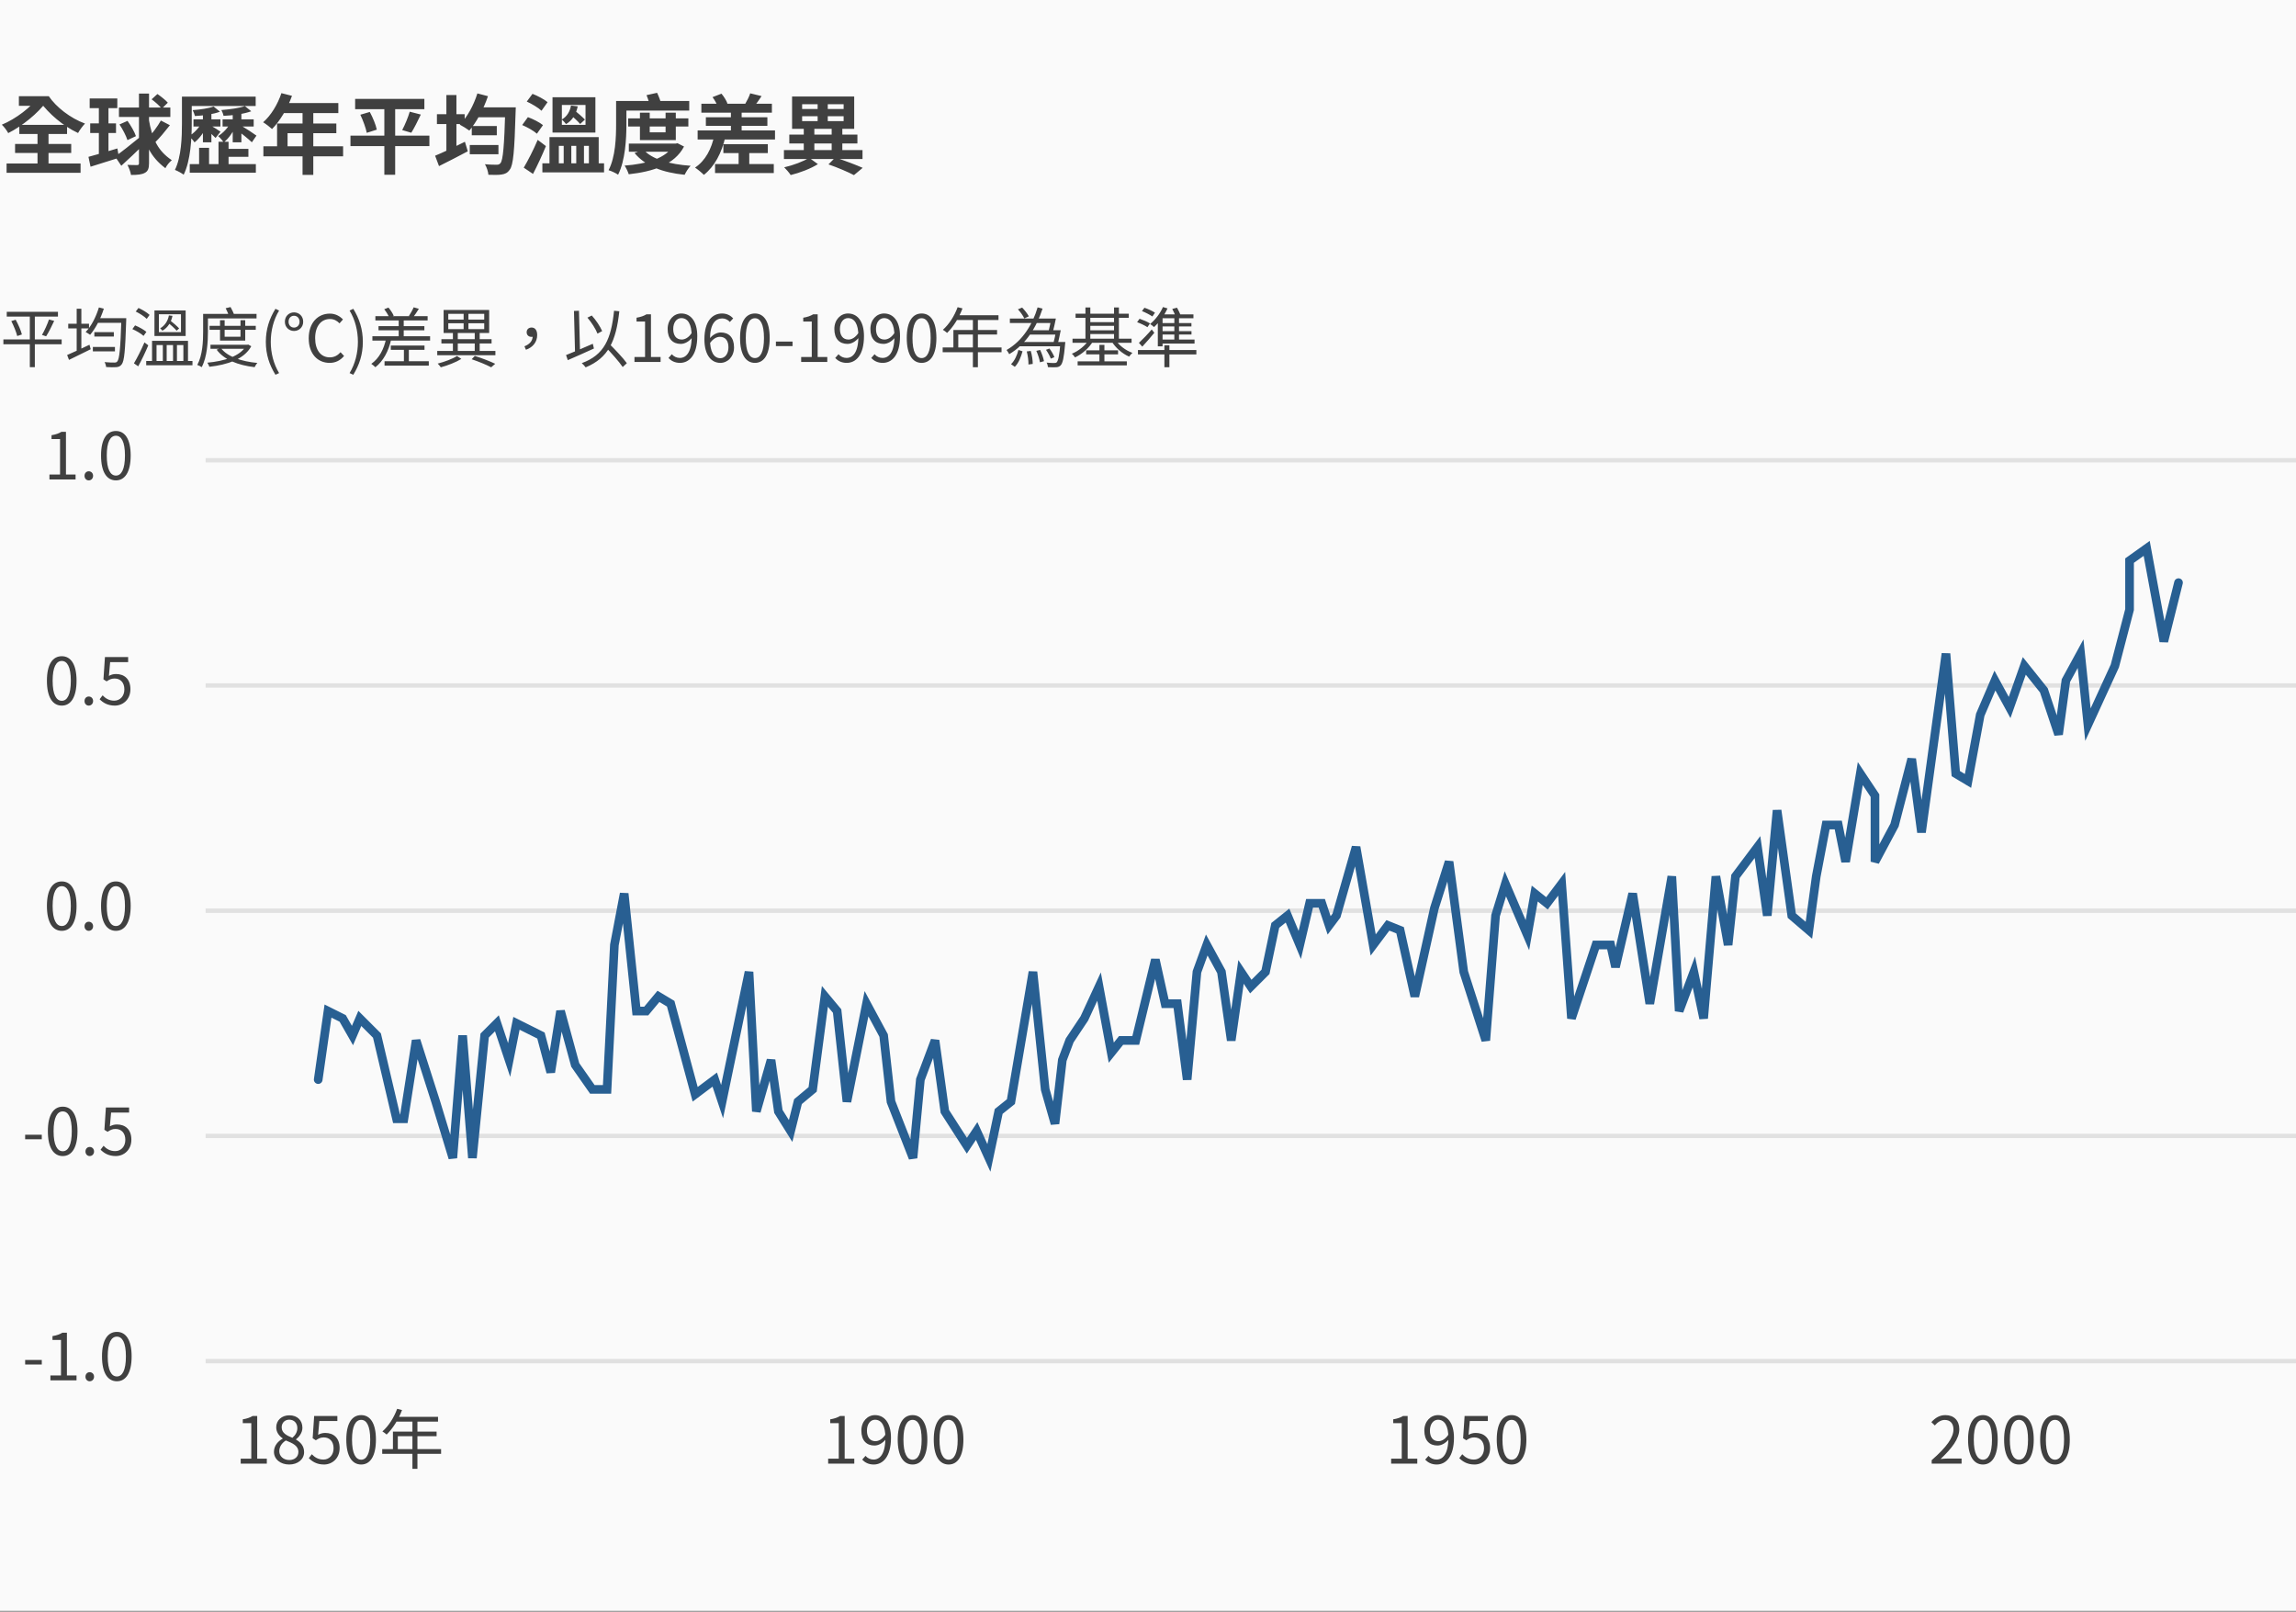 <svg width="530" height="372" viewBox="0 0 530 372" fill="none" xmlns="http://www.w3.org/2000/svg">
<rect x="0" y="0" width="530" height="372" fill="#808080" stroke="none"/>
<rect width="530" height="371.791" fill="#FAFAFA"/>
<path d="M3.48 33.221V35.3H16.44V33.221H3.48ZM4.46 28.82V30.921H15.48V28.82H4.46ZM1.52 37.74V39.88H18.6V37.74H1.52ZM8.66 29.761V38.941H11.2V29.761H8.66ZM4.36 22.201V24.421H11.08V22.201H4.36ZM8.64 22.201V23.5H9.26C11.26 26.221 14.5 29.061 18.02 30.701C18.36 30.041 19.14 29.02 19.62 28.52C16.22 27.261 12.98 24.741 11.26 22.201H8.64ZM9.02 22.201C7.24 24.721 3.6 27.48 0.42 28.78C0.96 29.28 1.58 30.12 1.9 30.721C5.08 29.12 8.78 26.16 10.76 23.401L9.02 22.201ZM27.46 24.82V27H39.32V24.82H27.46ZM32.08 21.601V37.681C32.08 38.001 31.96 38.1 31.66 38.1C31.36 38.1 30.42 38.1 29.42 38.06C29.76 38.7 30.16 39.74 30.24 40.38C31.76 40.38 32.76 40.281 33.46 39.88C34.16 39.501 34.4 38.861 34.4 37.681V21.601H32.08ZM26.56 36.12L28 38.261C29.58 36.821 31.54 35.001 33.28 33.221L32.46 31.52C30.34 33.261 27.94 35.16 26.56 36.12ZM27.58 28.721C28.34 29.86 29.12 31.381 29.42 32.34L31.38 31.421C31.06 30.441 30.2 28.98 29.44 27.901L27.58 28.721ZM37.14 27.82C36.4 29.14 35.08 30.901 34.08 31.98L35.74 32.92C36.8 31.921 38.1 30.32 39.22 28.901L37.14 27.82ZM35 22.921C35.84 23.541 36.86 24.441 37.34 25.081L38.74 23.701C38.22 23.101 37.16 22.261 36.34 21.701L35 22.921ZM34.32 27.381L32.34 27.741C33.26 33.16 34.72 36.2 38.18 38.821C38.48 38.181 39.1 37.42 39.66 36.98C36.52 34.84 35.14 32.24 34.32 27.381ZM20.7 22.721V24.96H27.08V22.721H20.7ZM20.82 28.48V30.701H26.78V28.48H20.82ZM20.42 36.2L20.9 38.48C22.82 37.88 25.22 37.141 27.46 36.42L27.1 34.261C24.68 35.001 22.12 35.761 20.42 36.2ZM22.82 23.64V36.281L25.04 35.92V23.64H22.82ZM43.58 22.3V24.46H59.02V22.3H43.58ZM43.8 37.88V39.861H59.06V37.88H43.8ZM51.7 34.361V36.2H57.34V34.361H51.7ZM42 22.3V28.48C42 31.64 41.88 36.141 40.38 39.221C40.96 39.42 41.96 39.98 42.4 40.321C44.02 37.02 44.26 31.901 44.26 28.48V22.3H42ZM50.44 32.721V39.001H52.76V32.721H50.44ZM45.96 34.12V39.02H48.26V34.12H45.96ZM44.66 27.541V29.201H50.88V27.541H44.66ZM46.84 25.48V32.84H48.8V25.48H46.84ZM46.6 28.28C45.96 29.48 44.76 30.78 43.62 31.421C44.04 31.761 44.62 32.401 44.9 32.861C46.08 31.96 47.26 30.3 47.9 28.761L46.6 28.28ZM51.38 27.541V29.201H58.56V27.541H51.38ZM53.72 25.48V32.84H55.72V25.48H53.72ZM53.24 28.261C52.66 29.46 51.48 30.741 50.34 31.401C50.76 31.741 51.34 32.401 51.64 32.861C52.82 31.96 53.96 30.28 54.56 28.721L53.24 28.261ZM48.72 29.02L47.6 29.86C48.16 30.3 49.3 31.34 49.76 31.84L50.9 30.401C50.54 30.12 49.18 29.261 48.72 29.02ZM49.3 24.581C48.22 25 46.24 25.3 44.48 25.421C44.68 25.8 44.9 26.401 45 26.78C46.92 26.68 49.22 26.381 50.78 25.78L49.3 24.581ZM56.52 24.48C55.32 24.941 53.06 25.241 51.1 25.401C51.3 25.741 51.54 26.381 51.6 26.741C53.74 26.64 56.28 26.32 58 25.68L56.52 24.48ZM55.78 29.061L54.74 30.041C55.56 30.64 57.38 32.1 58.14 32.84L59.2 31.3C58.66 30.901 56.46 29.441 55.78 29.061ZM64.96 21.5C64.1 24.101 62.54 26.66 60.74 28.221C61.32 28.561 62.34 29.36 62.8 29.78C64.58 27.98 66.34 25.101 67.4 22.12L64.96 21.5ZM65.38 23.78L64.22 26.101H78.1V23.78H65.38ZM63.96 28.5V34.941H66.38V30.741H77.64V28.5H63.96ZM60.8 33.761V36.081H79.2V33.761H60.8ZM69.84 24.98V40.361H72.32V24.98H69.84ZM81.98 22.82V25.201H97.96V22.82H81.98ZM80.9 31.3V33.721H99.12V31.3H80.9ZM83.18 26.48C83.82 27.82 84.46 29.581 84.66 30.66L86.98 29.921C86.76 28.82 86.06 27.12 85.36 25.84L83.18 26.48ZM94.58 25.78C94.2 27.101 93.46 28.86 92.84 30.02L94.94 30.64C95.6 29.601 96.42 27.96 97.14 26.441L94.58 25.78ZM88.72 23.82V40.34H91.22V23.82H88.72ZM108.44 33.461V35.6H115.06V33.461H108.44ZM108.9 29.081V31.221H114.68V29.081H108.9ZM109.74 24.78V27.061H117.38V24.78H109.74ZM116.64 24.78V25.3C116.4 33.641 116.12 36.98 115.52 37.66C115.28 37.941 115.06 38.02 114.68 38.02C114.18 38.02 113.12 38.02 111.94 37.901C112.36 38.6 112.7 39.66 112.74 40.34C113.88 40.38 115.06 40.401 115.78 40.281C116.6 40.16 117.14 39.92 117.68 39.141C118.48 38.1 118.76 34.861 119.02 25.921C119.04 25.62 119.06 24.78 119.06 24.78H116.64ZM110.2 21.561C109.34 24.3 107.84 27.081 106.12 28.761C106.74 29.081 107.82 29.741 108.34 30.14C109.96 28.241 111.62 25.221 112.64 22.201L110.2 21.561ZM100.86 26.36V28.64H107.26V26.36H100.86ZM103.04 21.941V35.321H105.36V21.941H103.04ZM100.44 35.941L101.34 38.34C103.3 37.361 105.74 36.12 107.98 34.92L107.32 32.721C104.84 33.961 102.16 35.24 100.44 35.941ZM126.84 31.64V38.761H129V33.66H130.12V38.761H131.88V33.66H133.02V38.761H134.8V33.66H135.94V38.761H138.2V31.64H126.84ZM125.2 37.7V39.781H139.44V37.7H125.2ZM121.6 23.441C122.78 23.98 124.3 24.881 125 25.561L126.4 23.581C125.64 22.921 124.1 22.12 122.92 21.66L121.6 23.441ZM120.54 28.86C121.74 29.36 123.24 30.221 123.94 30.86L125.34 28.881C124.56 28.241 123.04 27.46 121.86 27.041L120.54 28.86ZM120.9 38.7L123.04 40.141C124.06 38.181 125.14 35.861 126.02 33.721L124.12 32.281C123.12 34.641 121.82 37.16 120.9 38.7ZM129.7 24.221H135.16V28.82H129.7V24.221ZM127.54 22.441V30.601H137.44V22.441H127.54ZM131.8 24.36C131.6 25.62 130.92 26.901 129.68 27.581C129.98 27.82 130.44 28.34 130.66 28.64C132.14 27.82 133.04 26.201 133.36 24.541L131.8 24.36ZM131.6 26.381C132.38 27.061 133.42 28.02 133.92 28.62L135.02 27.601C134.5 27.041 133.44 26.14 132.66 25.5L131.6 26.381ZM145 27.32V29.201H158.9V27.32H145ZM145.16 33.141V35.02H156.14V33.141H145.16ZM147.72 26V32.34H156V26H153.64V30.541H149.98V26H147.72ZM155.52 33.141V33.441C153.86 36.52 149.3 37.84 144.18 38.221C144.54 38.74 144.96 39.66 145.14 40.221C150.78 39.6 155.7 38.02 157.9 33.821L156.4 33.06L155.98 33.141H155.52ZM148.54 34.541L146.48 35.321C148.94 38.3 152.9 39.821 158.04 40.34C158.32 39.74 158.92 38.761 159.42 38.261C154.52 37.92 150.48 36.761 148.54 34.541ZM143.34 23.3V25.52H159.1V23.3H143.34ZM142.22 23.3V28.66C142.22 31.721 142.08 36.221 140.48 39.281C141.1 39.461 142.18 39.961 142.68 40.321C144.34 37.041 144.6 32.02 144.6 28.64V23.3H142.22ZM149.24 21.96C149.62 22.84 149.98 24.041 150.08 24.78L152.66 24.16C152.54 23.421 152.1 22.3 151.68 21.421L149.24 21.96ZM161.9 23.941V26H178.18V23.941H161.9ZM162.94 27.061V29.041H177.14V27.061H162.94ZM165.06 37.861V39.941H178.62V37.861H165.06ZM161.04 30.101V32.2H178.9V30.101H161.04ZM166.98 33.281V35.34H177.24V33.281H166.98ZM168.72 25.041V31.701H171.2V25.041H168.72ZM170.5 34.2V38.8H172.96V34.2H170.5ZM164.48 22.421C165.02 23.14 165.56 24.14 165.76 24.8L167.92 23.881C167.68 23.221 167.12 22.3 166.54 21.62L164.48 22.421ZM173.18 21.541C172.94 22.28 172.44 23.28 172.02 23.98L174.06 24.601C174.56 24 175.18 23.12 175.8 22.18L173.18 21.541ZM164.92 31.081C164.28 34.38 162.8 37.12 160.44 38.681C161.02 39.06 162.04 39.901 162.48 40.361C164.9 38.461 166.6 35.361 167.46 31.48L164.92 31.081ZM191.24 37.941C193.44 38.7 195.76 39.7 197.12 40.42L199.14 38.74C197.6 38.06 195.04 37.081 192.8 36.361L191.24 37.941ZM180.96 34.641V36.7H199.1V34.641H180.96ZM182.2 31.061V33.12H197.92V31.061H182.2ZM185.54 29.3V35.52H187.98V29.3H185.54ZM188.74 23.28V28.96H191.08V23.28H188.74ZM191.98 29.3V35.52H194.44V29.3H191.98ZM185.16 26.82H194.74V27.96H185.16V26.82ZM185.16 24.061H194.74V25.16H185.16V24.061ZM182.84 22.28V29.741H197.18V22.28H182.84ZM186.78 36.42C185.56 37.221 183.06 38.16 181.02 38.62C181.52 39.1 182.18 39.88 182.52 40.401C184.66 39.88 187.2 38.901 188.8 37.88L186.78 36.42Z" fill="#404040"/>
<path opacity="0.5" d="M47.463 314.158H530" stroke="#C7C7C7"/>
<g opacity="0.5">
<path d="M47.463 262.176H530" stroke="#C7C7C7"/>
<path d="M47.463 210.192H530" stroke="#C7C7C7"/>
<path d="M47.463 158.21H530" stroke="#C7C7C7"/>
<path d="M47.463 106.227H530" stroke="#C7C7C7"/>
</g>
<path d="M73.454 249.179L75.714 233.358L79.104 235.054L81.365 239.009L83.06 235.054L87.015 239.009L91.535 258.22H93.23L96.055 240.139L100.576 254.265L104.531 267.26L106.791 239.009L109.051 267.26L111.876 239.009L114.701 236.184L117.527 244.659L119.222 236.184L124.872 239.009L127.132 247.484L129.392 233.358L132.782 245.789L136.738 251.439H140.128L141.823 218.103L144.083 206.237L146.908 233.358H149.168L151.994 229.968L154.819 231.663L160.469 252.57L164.989 249.179L166.684 254.265L172.9 224.318L174.595 256.525L177.985 244.659L179.68 256.525L182.505 261.045L184.2 254.265L187.591 251.439L190.416 229.968L193.241 233.358L195.501 254.265L200.021 231.663L203.976 239.009L205.672 254.265L210.757 267.26L212.452 249.179L215.842 240.139L218.102 256.525L223.188 264.435L225.448 261.045L228.273 267.26L230.533 256.525L233.358 254.265L238.443 224.318L241.269 251.439L243.529 259.35L245.224 244.659L246.919 240.139L250.309 235.054L253.699 227.708L256.524 242.964L258.785 240.139H262.175L266.695 221.493L268.955 231.663H271.78L274.04 249.179L276.301 224.318L278.561 218.103L281.951 224.318L284.211 240.139L286.471 224.318L288.731 227.708L292.121 224.318L294.382 213.582L297.207 211.322L300.032 218.103L302.292 208.497H305.117L306.812 213.582L308.507 211.322L313.028 195.501L316.983 218.103L320.373 213.582L323.198 214.712L326.588 229.968L331.109 209.627L334.499 198.891L337.889 224.318L342.974 240.139L345.234 211.322L347.495 203.977L352.58 215.842L354.275 206.237L357.1 208.497L360.49 203.977L362.75 235.054L368.401 218.103H371.791L372.921 223.188L376.876 206.237L380.832 231.663L385.917 202.282L387.612 233.358L391.002 224.318L393.262 235.054L396.087 202.282L398.913 218.103L400.608 202.282L405.693 195.501L407.953 211.322L410.213 187.026L413.603 211.322L417.559 214.712L419.254 202.282L421.514 190.416H424.339L426.034 198.891L429.424 178.55L432.814 183.636V198.891L437.335 190.416L441.29 175.16L443.55 192.111L449.2 150.864L451.461 178.55L454.286 180.245L457.111 164.99L460.501 157.079L463.891 163.294L467.281 153.689L471.802 159.339L475.192 169.51L476.887 157.079L480.277 150.864L481.972 167.25L488.188 153.689L491.578 140.693V129.393L495.533 126.567L499.488 148.039L502.878 134.478" stroke="#285F92" stroke-width="2" stroke-linecap="round"/>
<path d="M5.804 314.937H9.645V313.887H5.804V314.937ZM11.635 318.597H17.665V317.457H15.445V307.602H14.395C13.81 307.962 13.105 308.217 12.115 308.382V309.267H14.08V317.457H11.635V318.597ZM20.705 318.807C21.26 318.807 21.71 318.372 21.71 317.757C21.71 317.127 21.26 316.707 20.705 316.707C20.165 316.707 19.73 317.127 19.73 317.757C19.73 318.372 20.165 318.807 20.705 318.807ZM26.98 318.807C29.05 318.807 30.385 316.902 30.385 313.062C30.385 309.252 29.05 307.407 26.98 307.407C24.88 307.407 23.545 309.252 23.545 313.062C23.545 316.902 24.88 318.807 26.98 318.807ZM26.98 317.697C25.72 317.697 24.865 316.302 24.865 313.062C24.865 309.867 25.72 308.502 26.98 308.502C28.225 308.502 29.065 309.867 29.065 313.062C29.065 316.302 28.225 317.697 26.98 317.697Z" fill="#404040"/>
<path d="M5.804 262.954H9.645V261.904H5.804V262.954ZM14.485 266.824C16.555 266.824 17.89 264.919 17.89 261.079C17.89 257.269 16.555 255.424 14.485 255.424C12.385 255.424 11.05 257.269 11.05 261.079C11.05 264.919 12.385 266.824 14.485 266.824ZM14.485 265.714C13.225 265.714 12.37 264.319 12.37 261.079C12.37 257.884 13.225 256.519 14.485 256.519C15.73 256.519 16.57 257.884 16.57 261.079C16.57 264.319 15.73 265.714 14.485 265.714ZM20.705 266.824C21.26 266.824 21.71 266.389 21.71 265.774C21.71 265.144 21.26 264.724 20.705 264.724C20.165 264.724 19.73 265.144 19.73 265.774C19.73 266.389 20.165 266.824 20.705 266.824ZM26.725 266.824C28.57 266.824 30.325 265.444 30.325 263.044C30.325 260.614 28.84 259.534 27.01 259.534C26.35 259.534 25.855 259.699 25.36 259.969L25.645 256.789H29.8V255.619H24.445L24.1 260.764L24.835 261.229C25.465 260.809 25.93 260.569 26.665 260.569C28.03 260.569 28.93 261.514 28.93 263.089C28.93 264.679 27.895 265.684 26.59 265.684C25.33 265.684 24.52 265.099 23.905 264.454L23.215 265.354C23.965 266.104 25.015 266.824 26.725 266.824Z" fill="#404040"/>
<path d="M14.265 214.841C16.335 214.841 17.67 212.936 17.67 209.096C17.67 205.286 16.335 203.441 14.265 203.441C12.165 203.441 10.83 205.286 10.83 209.096C10.83 212.936 12.165 214.841 14.265 214.841ZM14.265 213.731C13.005 213.731 12.15 212.336 12.15 209.096C12.15 205.901 13.005 204.536 14.265 204.536C15.51 204.536 16.35 205.901 16.35 209.096C16.35 212.336 15.51 213.731 14.265 213.731ZM20.485 214.841C21.04 214.841 21.49 214.406 21.49 213.791C21.49 213.161 21.04 212.741 20.485 212.741C19.945 212.741 19.51 213.161 19.51 213.791C19.51 214.406 19.945 214.841 20.485 214.841ZM26.76 214.841C28.83 214.841 30.165 212.936 30.165 209.096C30.165 205.286 28.83 203.441 26.76 203.441C24.66 203.441 23.325 205.286 23.325 209.096C23.325 212.936 24.66 214.841 26.76 214.841ZM26.76 213.731C25.5 213.731 24.645 212.336 24.645 209.096C24.645 205.901 25.5 204.536 26.76 204.536C28.005 204.536 28.845 205.901 28.845 209.096C28.845 212.336 28.005 213.731 26.76 213.731Z" fill="#404040"/>
<path d="M14.265 162.858C16.335 162.858 17.67 160.953 17.67 157.113C17.67 153.303 16.335 151.458 14.265 151.458C12.165 151.458 10.83 153.303 10.83 157.113C10.83 160.953 12.165 162.858 14.265 162.858ZM14.265 161.748C13.005 161.748 12.15 160.353 12.15 157.113C12.15 153.918 13.005 152.553 14.265 152.553C15.51 152.553 16.35 153.918 16.35 157.113C16.35 160.353 15.51 161.748 14.265 161.748ZM20.485 162.858C21.04 162.858 21.49 162.423 21.49 161.808C21.49 161.178 21.04 160.758 20.485 160.758C19.945 160.758 19.51 161.178 19.51 161.808C19.51 162.423 19.945 162.858 20.485 162.858ZM26.505 162.858C28.35 162.858 30.105 161.478 30.105 159.078C30.105 156.648 28.62 155.568 26.79 155.568C26.13 155.568 25.635 155.733 25.14 156.003L25.425 152.823H29.58V151.653H24.225L23.88 156.798L24.615 157.263C25.245 156.843 25.71 156.603 26.445 156.603C27.81 156.603 28.71 157.548 28.71 159.123C28.71 160.713 27.675 161.718 26.37 161.718C25.11 161.718 24.3 161.133 23.685 160.488L22.995 161.388C23.745 162.138 24.795 162.858 26.505 162.858Z" fill="#404040"/>
<path d="M11.415 110.665H17.445V109.525H15.225V99.67H14.175C13.59 100.03 12.885 100.285 11.895 100.45V101.335H13.86V109.525H11.415V110.665ZM20.485 110.875C21.04 110.875 21.49 110.44 21.49 109.825C21.49 109.195 21.04 108.775 20.485 108.775C19.945 108.775 19.51 109.195 19.51 109.825C19.51 110.44 19.945 110.875 20.485 110.875ZM26.76 110.875C28.83 110.875 30.165 108.97 30.165 105.13C30.165 101.32 28.83 99.475 26.76 99.475C24.66 99.475 23.325 101.32 23.325 105.13C23.325 108.97 24.66 110.875 26.76 110.875ZM26.76 109.765C25.5 109.765 24.645 108.37 24.645 105.13C24.645 101.935 25.5 100.57 26.76 100.57C28.005 100.57 28.845 101.935 28.845 105.13C28.845 108.37 28.005 109.765 26.76 109.765Z" fill="#404040"/>
<path d="M55.563 337.808H61.593V336.668H59.373V326.813H58.323C57.738 327.173 57.033 327.428 56.043 327.593V328.478H58.008V336.668H55.563V337.808ZM66.749 338.018C68.803 338.018 70.198 336.773 70.198 335.168C70.198 333.668 69.299 332.828 68.338 332.273V332.198C68.999 331.688 69.808 330.713 69.808 329.543C69.808 327.863 68.668 326.663 66.793 326.663C65.069 326.663 63.764 327.773 63.764 329.438C63.764 330.593 64.454 331.433 65.263 331.988V332.048C64.258 332.588 63.239 333.608 63.239 335.093C63.239 336.788 64.724 338.018 66.749 338.018ZM67.499 331.853C66.209 331.343 65.023 330.758 65.023 329.438C65.023 328.388 65.758 327.668 66.763 327.668C67.948 327.668 68.638 328.538 68.638 329.618C68.638 330.443 68.249 331.193 67.499 331.853ZM66.778 336.983C65.459 336.983 64.469 336.128 64.469 334.958C64.469 333.908 65.084 333.038 65.984 332.468C67.528 333.098 68.879 333.653 68.879 335.123C68.879 336.218 68.038 336.983 66.778 336.983ZM74.799 338.018C76.644 338.018 78.399 336.638 78.399 334.238C78.399 331.808 76.914 330.728 75.084 330.728C74.424 330.728 73.929 330.893 73.434 331.163L73.719 327.983H77.874V326.813H72.519L72.174 331.958L72.909 332.423C73.539 332.003 74.004 331.763 74.739 331.763C76.104 331.763 77.004 332.708 77.004 334.283C77.004 335.873 75.969 336.878 74.664 336.878C73.404 336.878 72.594 336.293 71.979 335.648L71.289 336.548C72.039 337.298 73.089 338.018 74.799 338.018ZM83.374 338.018C85.444 338.018 86.779 336.113 86.779 332.273C86.779 328.463 85.444 326.618 83.374 326.618C81.274 326.618 79.939 328.463 79.939 332.273C79.939 336.113 81.274 338.018 83.374 338.018ZM83.374 336.908C82.114 336.908 81.259 335.513 81.259 332.273C81.259 329.078 82.114 327.713 83.374 327.713C84.619 327.713 85.459 329.078 85.459 332.273C85.459 335.513 84.619 336.908 83.374 336.908ZM91.679 325.163C90.944 327.188 89.699 329.138 88.274 330.383C88.559 330.533 89.024 330.908 89.249 331.103C90.644 329.753 91.979 327.668 92.804 325.448L91.679 325.163ZM91.439 327.023L90.899 328.118H101.114V327.023H91.439ZM90.704 330.428V335.033H91.829V331.478H100.784V330.428H90.704ZM88.229 334.463V335.558H101.819V334.463H88.229ZM95.204 327.593V339.023H96.359V327.593H95.204Z" fill="#404040"/>
<path d="M191.171 337.808H197.201V336.668H194.981V326.813H193.931C193.346 327.173 192.641 327.428 191.651 327.593V328.478H193.616V336.668H191.171V337.808ZM201.681 338.018C203.751 338.018 205.671 336.308 205.671 331.838C205.671 328.343 204.096 326.618 201.981 326.618C200.271 326.618 198.831 328.058 198.831 330.188C198.831 332.468 200.016 333.638 201.861 333.638C202.806 333.638 203.781 333.068 204.471 332.198L204.396 331.103C203.676 332.198 202.821 332.633 202.086 332.633C200.781 332.633 200.121 331.658 200.121 330.188C200.121 328.673 200.931 327.683 201.981 327.683C203.526 327.683 204.381 329.138 204.381 331.838C204.381 335.603 203.106 336.878 201.636 336.878C200.931 336.878 200.256 336.563 199.791 336.023L199.026 336.893C199.641 337.538 200.481 338.018 201.681 338.018ZM210.661 338.018C212.731 338.018 214.066 336.113 214.066 332.273C214.066 328.463 212.731 326.618 210.661 326.618C208.561 326.618 207.226 328.463 207.226 332.273C207.226 336.113 208.561 338.018 210.661 338.018ZM210.661 336.908C209.401 336.908 208.546 335.513 208.546 332.273C208.546 329.078 209.401 327.713 210.661 327.713C211.906 327.713 212.746 329.078 212.746 332.273C212.746 335.513 211.906 336.908 210.661 336.908ZM218.982 338.018C221.052 338.018 222.387 336.113 222.387 332.273C222.387 328.463 221.052 326.618 218.982 326.618C216.882 326.618 215.547 328.463 215.547 332.273C215.547 336.113 216.882 338.018 218.982 338.018ZM218.982 336.908C217.722 336.908 216.867 335.513 216.867 332.273C216.867 329.078 217.722 327.713 218.982 327.713C220.227 327.713 221.067 329.078 221.067 332.273C221.067 335.513 220.227 336.908 218.982 336.908Z" fill="#404040"/>
<path d="M321.128 337.808H327.158V336.668H324.938V326.813H323.888C323.303 327.173 322.598 327.428 321.608 327.593V328.478H323.573V336.668H321.128V337.808ZM331.638 338.018C333.708 338.018 335.628 336.308 335.628 331.838C335.628 328.343 334.053 326.618 331.938 326.618C330.228 326.618 328.788 328.058 328.788 330.188C328.788 332.468 329.973 333.638 331.818 333.638C332.763 333.638 333.738 333.068 334.428 332.198L334.353 331.103C333.633 332.198 332.778 332.633 332.043 332.633C330.738 332.633 330.078 331.658 330.078 330.188C330.078 328.673 330.888 327.683 331.938 327.683C333.483 327.683 334.338 329.138 334.338 331.838C334.338 335.603 333.063 336.878 331.593 336.878C330.888 336.878 330.213 336.563 329.748 336.023L328.983 336.893C329.598 337.538 330.438 338.018 331.638 338.018ZM340.364 338.018C342.209 338.018 343.964 336.638 343.964 334.238C343.964 331.808 342.479 330.728 340.649 330.728C339.989 330.728 339.494 330.893 338.999 331.163L339.284 327.983H343.439V326.813H338.084L337.739 331.958L338.474 332.423C339.104 332.003 339.569 331.763 340.304 331.763C341.669 331.763 342.569 332.708 342.569 334.283C342.569 335.873 341.534 336.878 340.229 336.878C338.969 336.878 338.159 336.293 337.544 335.648L336.854 336.548C337.604 337.298 338.654 338.018 340.364 338.018ZM348.939 338.018C351.009 338.018 352.344 336.113 352.344 332.273C352.344 328.463 351.009 326.618 348.939 326.618C346.839 326.618 345.504 328.463 345.504 332.273C345.504 336.113 346.839 338.018 348.939 338.018ZM348.939 336.908C347.679 336.908 346.824 335.513 346.824 332.273C346.824 329.078 347.679 327.713 348.939 327.713C350.184 327.713 351.024 329.078 351.024 332.273C351.024 335.513 350.184 336.908 348.939 336.908Z" fill="#404040"/>
<path d="M445.905 337.808H452.805V336.638H449.76C449.205 336.638 448.545 336.683 447.96 336.743C450.555 334.298 452.28 332.063 452.28 329.858C452.28 327.893 451.05 326.618 449.085 326.618C447.69 326.618 446.73 327.263 445.83 328.238L446.625 329.003C447.24 328.283 448.02 327.728 448.92 327.728C450.285 327.728 450.93 328.658 450.93 329.918C450.93 331.793 449.355 333.998 445.905 337.013V337.808ZM457.736 338.018C459.806 338.018 461.141 336.113 461.141 332.273C461.141 328.463 459.806 326.618 457.736 326.618C455.636 326.618 454.301 328.463 454.301 332.273C454.301 336.113 455.636 338.018 457.736 338.018ZM457.736 336.908C456.476 336.908 455.621 335.513 455.621 332.273C455.621 329.078 456.476 327.713 457.736 327.713C458.981 327.713 459.821 329.078 459.821 332.273C459.821 335.513 458.981 336.908 457.736 336.908ZM466.056 338.018C468.126 338.018 469.461 336.113 469.461 332.273C469.461 328.463 468.126 326.618 466.056 326.618C463.956 326.618 462.621 328.463 462.621 332.273C462.621 336.113 463.956 338.018 466.056 338.018ZM466.056 336.908C464.796 336.908 463.941 335.513 463.941 332.273C463.941 329.078 464.796 327.713 466.056 327.713C467.301 327.713 468.141 329.078 468.141 332.273C468.141 335.513 467.301 336.908 466.056 336.908ZM474.376 338.018C476.446 338.018 477.781 336.113 477.781 332.273C477.781 328.463 476.446 326.618 474.376 326.618C472.276 326.618 470.941 328.463 470.941 332.273C470.941 336.113 472.276 338.018 474.376 338.018ZM474.376 336.908C473.116 336.908 472.261 335.513 472.261 332.273C472.261 329.078 473.116 327.713 474.376 327.713C475.621 327.713 476.461 329.078 476.461 332.273C476.461 335.513 475.621 336.908 474.376 336.908Z" fill="#404040"/>
<path d="M1.56 71.964V73.074H13.38V71.964H1.56ZM0.78 78.339V79.464H14.235V78.339H0.78ZM2.61 74.109C3.18 75.219 3.765 76.674 3.975 77.559L5.055 77.199C4.845 76.314 4.23 74.889 3.615 73.794L2.61 74.109ZM11.31 73.734C10.95 74.814 10.245 76.359 9.69 77.304L10.65 77.619C11.235 76.719 11.94 75.279 12.51 74.064L11.31 73.734ZM6.885 72.399V84.744H8.04V72.399H6.885ZM21.435 80.079V81.099H26.535V80.079H21.435ZM21.78 76.659V77.679H26.28V76.659H21.78ZM22.23 73.434V74.514H28.41V73.434H22.23ZM28.02 73.434V73.704C27.81 80.409 27.57 82.899 27.06 83.439C26.895 83.634 26.715 83.679 26.415 83.679C26.055 83.679 25.14 83.679 24.135 83.574C24.33 83.904 24.48 84.399 24.495 84.714C25.41 84.774 26.34 84.789 26.85 84.744C27.405 84.684 27.75 84.549 28.08 84.114C28.695 83.379 28.905 80.964 29.13 74.034C29.13 73.884 29.145 73.434 29.145 73.434H28.02ZM22.83 70.959C22.17 73.134 21.09 75.279 19.77 76.629C20.055 76.794 20.565 77.094 20.805 77.274C22.05 75.819 23.235 73.569 23.97 71.244L22.83 70.959ZM15.75 74.724V75.804H20.55V74.724H15.75ZM17.7 71.259V81.249H18.78V71.259H17.7ZM15.495 81.939L15.93 83.064C17.34 82.374 19.215 81.474 20.94 80.604L20.655 79.569C18.765 80.469 16.785 81.399 15.495 81.939ZM35.1 78.669V83.829H36.135V79.644H37.59V83.829H38.475V79.644H39.945V83.829H40.845V79.644H42.33V83.829H43.395V78.669H35.1ZM33.75 83.319V84.309H44.43V83.319H33.75ZM31.335 71.904C32.235 72.339 33.345 73.059 33.87 73.599L34.53 72.684C33.99 72.159 32.88 71.484 31.965 71.079L31.335 71.904ZM30.555 75.954C31.485 76.359 32.595 77.019 33.135 77.529L33.795 76.599C33.225 76.104 32.1 75.474 31.185 75.099L30.555 75.954ZM30.915 83.859L31.905 84.549C32.67 83.154 33.57 81.294 34.23 79.704L33.345 79.029C32.61 80.739 31.62 82.704 30.915 83.859ZM36.675 72.534H41.775V76.659H36.675V72.534ZM35.655 71.649V77.544H42.855V71.649H35.655ZM38.985 72.804C38.79 73.944 38.115 75.129 36.975 75.774C37.14 75.909 37.38 76.179 37.485 76.329C38.76 75.624 39.555 74.259 39.81 72.894L38.985 72.804ZM38.655 74.349C39.39 74.949 40.32 75.804 40.77 76.329L41.355 75.804C40.89 75.294 39.96 74.484 39.225 73.914L38.655 74.349ZM48.375 75.204V76.119H59.04V75.204H48.375ZM48.585 79.569V80.499H57.165V79.569H48.585ZM50.79 73.899V78.609H56.61V73.899H55.515V77.724H51.855V73.899H50.79ZM56.865 79.569V79.734C55.47 82.254 51.69 83.364 47.865 83.709C48.045 83.964 48.24 84.399 48.33 84.654C52.41 84.189 56.325 82.974 58.005 79.914L57.3 79.524L57.09 79.569H56.865ZM50.985 80.334L50.01 80.709C51.735 83.049 54.945 84.294 58.77 84.744C58.905 84.459 59.175 84.009 59.415 83.769C55.68 83.424 52.47 82.314 50.985 80.334ZM47.415 72.444V73.494H59.22V72.444H47.415ZM46.89 72.444V76.524C46.89 78.774 46.77 81.969 45.54 84.234C45.825 84.324 46.335 84.564 46.56 84.744C47.82 82.374 48 78.909 48 76.524V72.444H46.89ZM52.095 71.139C52.425 71.754 52.77 72.594 52.905 73.119L54.09 72.789C53.955 72.279 53.565 71.484 53.22 70.869L52.095 71.139ZM63.585 86.499L64.425 86.109C63.135 83.979 62.505 81.444 62.505 78.894C62.505 76.344 63.135 73.809 64.425 71.679L63.585 71.274C62.19 73.524 61.365 75.954 61.365 78.894C61.365 81.849 62.19 84.249 63.585 86.499ZM67.873 76.389C68.998 76.389 69.988 75.549 69.988 74.259C69.988 72.939 68.998 72.099 67.873 72.099C66.748 72.099 65.758 72.939 65.758 74.259C65.758 75.549 66.748 76.389 67.873 76.389ZM67.873 75.609C67.123 75.609 66.613 75.039 66.613 74.259C66.613 73.449 67.123 72.879 67.873 72.879C68.608 72.879 69.148 73.449 69.148 74.259C69.148 75.039 68.608 75.609 67.873 75.609ZM76.093 83.754C77.473 83.754 78.553 83.184 79.423 82.164L78.613 81.294C77.923 82.059 77.158 82.479 76.123 82.479C74.038 82.479 72.748 80.784 72.748 78.039C72.748 75.324 74.098 73.629 76.183 73.629C77.083 73.629 77.788 74.019 78.373 74.634L79.168 73.734C78.523 73.029 77.473 72.384 76.153 72.384C73.348 72.384 71.263 74.529 71.263 78.084C71.263 81.654 73.303 83.754 76.093 83.754ZM81.553 86.499C82.933 84.249 83.758 81.849 83.758 78.894C83.758 75.954 82.933 73.524 81.553 71.274L80.698 71.679C81.988 73.809 82.618 76.344 82.618 78.894C82.618 81.444 81.988 83.979 80.698 86.109L81.553 86.499ZM86.652 72.969V73.959H98.712V72.969H86.652ZM87.372 75.279V76.239H97.962V75.279H87.372ZM88.767 83.379V84.384H98.982V83.379H88.767ZM85.962 77.604V78.609H99.282V77.604H85.962ZM90.207 79.749V80.739H97.992V79.749H90.207ZM92.037 73.464V78.309H93.192V73.464H92.037ZM93.237 80.229V83.814H94.377V80.229H93.237ZM88.692 71.379C89.172 71.979 89.667 72.774 89.862 73.329L90.882 72.864C90.657 72.339 90.162 71.559 89.667 70.989L88.692 71.379ZM95.487 70.929C95.247 71.514 94.767 72.369 94.392 72.924L95.337 73.254C95.742 72.744 96.237 71.994 96.687 71.274L95.487 70.929ZM89.157 78.024C88.632 80.619 87.507 82.719 85.707 83.979C85.992 84.159 86.457 84.549 86.652 84.759C88.467 83.334 89.712 81.084 90.327 78.204L89.157 78.024ZM108.882 82.914C110.577 83.484 112.332 84.219 113.382 84.774L114.312 83.964C113.172 83.409 111.312 82.689 109.602 82.149L108.882 82.914ZM100.932 80.994V81.984H114.357V80.994H100.932ZM101.892 78.279V79.269H113.472V78.279H101.892ZM104.547 76.614V81.429H105.672V76.614H104.547ZM107.022 71.994V76.479H108.132V71.994H107.022ZM109.587 76.614V81.429H110.727V76.614H109.587ZM103.482 74.604H111.777V75.969H103.482V74.604ZM103.482 72.429H111.777V73.764H103.482V72.429ZM102.402 71.544V76.854H112.917V71.544H102.402ZM105.492 82.164C104.517 82.809 102.582 83.529 101.037 83.919C101.277 84.144 101.592 84.534 101.757 84.774C103.347 84.354 105.267 83.604 106.497 82.839L105.492 82.164ZM121.407 80.724C122.982 80.184 124.002 78.954 124.002 77.334C124.002 76.284 123.552 75.594 122.712 75.594C122.112 75.594 121.572 75.969 121.572 76.674C121.572 77.379 122.082 77.754 122.697 77.754C122.982 77.754 123.282 77.679 123.492 77.409L122.682 76.269L122.967 77.529C122.967 78.669 122.292 79.434 121.062 79.929L121.407 80.724ZM135.597 73.314C136.557 74.424 137.532 75.969 137.922 77.004L139.002 76.419C138.567 75.399 137.607 73.914 136.602 72.819L135.597 73.314ZM130.662 81.954L131.067 83.124C132.732 82.404 135.012 81.399 137.097 80.439L136.842 79.344C134.592 80.334 132.192 81.354 130.662 81.954ZM139.662 79.974C141.102 81.444 142.902 83.469 143.742 84.714L144.702 83.829C143.817 82.599 141.957 80.649 140.532 79.239L139.662 79.974ZM141.747 71.724C141.072 78.249 139.482 81.924 134.292 83.814C134.577 84.054 135.027 84.549 135.192 84.789C140.442 82.599 142.197 78.774 142.962 71.844L141.747 71.724ZM132.492 71.769L132.747 81.684L133.902 81.639L133.647 71.724L132.492 71.769ZM146.457 83.544H152.487V82.404H150.267V72.549H149.217C148.632 72.909 147.927 73.164 146.937 73.329V74.214H148.902V82.404H146.457V83.544ZM156.967 83.754C159.037 83.754 160.957 82.044 160.957 77.574C160.957 74.079 159.382 72.354 157.267 72.354C155.557 72.354 154.117 73.794 154.117 75.924C154.117 78.204 155.302 79.374 157.147 79.374C158.092 79.374 159.067 78.804 159.757 77.934L159.682 76.839C158.962 77.934 158.107 78.369 157.372 78.369C156.067 78.369 155.407 77.394 155.407 75.924C155.407 74.409 156.217 73.419 157.267 73.419C158.812 73.419 159.667 74.874 159.667 77.574C159.667 81.339 158.392 82.614 156.922 82.614C156.217 82.614 155.542 82.299 155.077 81.759L154.312 82.629C154.927 83.274 155.767 83.754 156.967 83.754ZM166.292 83.754C167.987 83.754 169.442 82.314 169.442 80.184C169.442 77.874 168.242 76.734 166.382 76.734C165.497 76.734 164.477 77.274 163.802 78.159L163.847 79.254C164.582 78.159 165.467 77.739 166.172 77.739C167.492 77.739 168.152 78.684 168.152 80.184C168.152 81.669 167.342 82.674 166.292 82.674C164.747 82.674 163.892 81.129 163.892 78.309C163.892 74.709 165.182 73.494 166.727 73.494C167.387 73.494 168.062 73.809 168.482 74.319L169.247 73.479C168.647 72.834 167.807 72.354 166.667 72.354C164.537 72.354 162.602 74.004 162.602 78.309C162.602 81.939 164.177 83.754 166.292 83.754ZM174.268 83.754C176.338 83.754 177.673 81.849 177.673 78.009C177.673 74.199 176.338 72.354 174.268 72.354C172.168 72.354 170.833 74.199 170.833 78.009C170.833 81.849 172.168 83.754 174.268 83.754ZM174.268 82.644C173.008 82.644 172.153 81.249 172.153 78.009C172.153 74.814 173.008 73.449 174.268 73.449C175.513 73.449 176.353 74.814 176.353 78.009C176.353 81.249 175.513 82.644 174.268 82.644ZM179.108 79.884H182.948V78.834H179.108V79.884ZM184.938 83.544H190.968V82.404H188.748V72.549H187.698C187.113 72.909 186.408 73.164 185.418 73.329V74.214H187.383V82.404H184.938V83.544ZM195.448 83.754C197.518 83.754 199.438 82.044 199.438 77.574C199.438 74.079 197.863 72.354 195.748 72.354C194.038 72.354 192.598 73.794 192.598 75.924C192.598 78.204 193.783 79.374 195.628 79.374C196.573 79.374 197.548 78.804 198.238 77.934L198.163 76.839C197.443 77.934 196.588 78.369 195.853 78.369C194.548 78.369 193.888 77.394 193.888 75.924C193.888 74.409 194.698 73.419 195.748 73.419C197.293 73.419 198.148 74.874 198.148 77.574C198.148 81.339 196.873 82.614 195.403 82.614C194.698 82.614 194.023 82.299 193.558 81.759L192.793 82.629C193.408 83.274 194.248 83.754 195.448 83.754ZM203.769 83.754C205.839 83.754 207.759 82.044 207.759 77.574C207.759 74.079 206.184 72.354 204.069 72.354C202.359 72.354 200.919 73.794 200.919 75.924C200.919 78.204 202.104 79.374 203.949 79.374C204.894 79.374 205.869 78.804 206.559 77.934L206.484 76.839C205.764 77.934 204.909 78.369 204.174 78.369C202.869 78.369 202.209 77.394 202.209 75.924C202.209 74.409 203.019 73.419 204.069 73.419C205.614 73.419 206.469 74.874 206.469 77.574C206.469 81.339 205.194 82.614 203.724 82.614C203.019 82.614 202.344 82.299 201.879 81.759L201.114 82.629C201.729 83.274 202.569 83.754 203.769 83.754ZM212.749 83.754C214.819 83.754 216.154 81.849 216.154 78.009C216.154 74.199 214.819 72.354 212.749 72.354C210.649 72.354 209.314 74.199 209.314 78.009C209.314 81.849 210.649 83.754 212.749 83.754ZM212.749 82.644C211.489 82.644 210.634 81.249 210.634 78.009C210.634 74.814 211.489 73.449 212.749 73.449C213.994 73.449 214.834 74.814 214.834 78.009C214.834 81.249 213.994 82.644 212.749 82.644ZM221.054 70.899C220.319 72.924 219.074 74.874 217.649 76.119C217.934 76.269 218.399 76.644 218.624 76.839C220.019 75.489 221.354 73.404 222.179 71.184L221.054 70.899ZM220.814 72.759L220.274 73.854H230.489V72.759H220.814ZM220.079 76.164V80.769H221.204V77.214H230.159V76.164H220.079ZM217.604 80.199V81.294H231.194V80.199H217.604ZM224.579 73.329V84.759H225.734V73.329H224.579ZM235.049 78.939V79.929H245.264V78.939H235.049ZM233.114 73.524V74.559H242.924V73.524H233.114ZM237.344 76.224V77.229H244.214V76.224H237.344ZM244.784 78.939V79.119C244.544 82.104 244.259 83.289 243.914 83.634C243.779 83.754 243.629 83.784 243.344 83.784C243.059 83.784 242.339 83.784 241.589 83.694C241.769 83.994 241.889 84.429 241.904 84.744C242.684 84.774 243.434 84.789 243.809 84.759C244.259 84.729 244.544 84.624 244.829 84.339C245.309 83.844 245.594 82.599 245.864 79.434C245.894 79.269 245.909 78.939 245.909 78.939H244.784ZM241.454 80.739C241.904 81.369 242.369 82.239 242.564 82.779L243.389 82.434C243.194 81.894 242.729 81.054 242.249 80.439L241.454 80.739ZM234.974 71.394C235.559 72.024 236.189 72.909 236.444 73.494L237.494 73.014C237.194 72.444 236.534 71.589 235.949 70.989L234.974 71.394ZM237.014 81.114C237.269 82.089 237.434 83.319 237.404 84.129L238.394 83.994C238.394 83.184 238.229 81.939 237.929 80.994L237.014 81.114ZM239.219 80.979C239.594 81.804 239.954 82.899 240.059 83.619L240.989 83.364C240.869 82.659 240.494 81.594 240.104 80.769L239.219 80.979ZM235.094 80.769C234.794 81.924 234.224 83.259 233.384 84.054L234.254 84.669C235.169 83.754 235.694 82.329 236.039 81.084L235.094 80.769ZM239.519 70.944C238.379 74.829 236.069 78.669 232.349 80.784C232.544 81.024 232.829 81.474 232.964 81.744C236.939 79.389 239.294 75.429 240.659 71.229L239.519 70.944ZM242.669 73.524C242.504 74.484 242.249 75.684 242.039 76.479L243.029 76.614C243.254 75.804 243.524 74.559 243.734 73.524H242.669ZM243.794 76.224C243.644 77.184 243.389 78.399 243.164 79.209L244.184 79.329C244.394 78.519 244.649 77.259 244.859 76.224H243.794ZM248.279 72.399V73.359H260.564V72.399H248.279ZM248.759 83.394V84.339H260.114V83.394H248.759ZM251.234 74.349V75.204H257.549V74.349H251.234ZM251.234 76.239V77.094H257.549V76.239H251.234ZM247.574 78.174V79.119H261.209V78.174H247.574ZM250.724 80.859V81.789H258.089V80.859H250.724ZM250.559 70.959V78.699H251.684V70.959H250.559ZM257.159 70.959V78.699H258.284V70.959H257.159ZM253.784 79.599V83.919H254.939V79.599H253.784ZM251.354 78.429C250.544 79.749 248.939 81.039 247.424 81.639C247.679 81.849 247.994 82.239 248.159 82.494C249.734 81.759 251.384 80.334 252.299 78.789L251.354 78.429ZM257.489 78.429L256.604 78.774C257.474 80.244 259.064 81.639 260.654 82.314C260.819 82.044 261.149 81.654 261.404 81.444C259.844 80.889 258.284 79.704 257.489 78.429ZM263.609 71.799C264.434 72.129 265.484 72.669 266.009 73.044L266.609 72.174C266.069 71.799 265.004 71.304 264.179 71.034L263.609 71.799ZM262.484 74.364C263.294 74.649 264.344 75.159 264.869 75.519L265.454 74.649C264.899 74.289 263.849 73.839 263.054 73.569L262.484 74.364ZM262.904 79.134L263.684 80.004C264.599 79.029 265.604 77.859 266.459 76.809L265.859 76.044C264.884 77.184 263.699 78.399 262.904 79.134ZM262.679 80.784V81.804H276.164V80.784H262.679ZM268.784 79.704V84.759H269.939V79.704H268.784ZM268.454 70.869C267.794 72.369 266.669 73.824 265.484 74.784C265.739 74.934 266.189 75.294 266.384 75.489C267.554 74.454 268.754 72.834 269.504 71.184L268.454 70.869ZM267.644 78.369V79.299H275.744V78.369H267.644ZM267.794 74.574V75.339H275.024V74.574H267.794ZM267.794 76.434V77.214H275.039V76.434H267.794ZM271.079 72.969V78.894H272.159V72.969H271.079ZM270.599 71.304C270.914 71.874 271.244 72.639 271.394 73.104L272.534 72.759C272.369 72.294 271.994 71.559 271.694 71.019L270.599 71.304ZM268.364 72.564H267.944L267.269 73.269V79.944H268.364V73.449H275.489V72.564H268.364Z" fill="#404040"/>
</svg>
